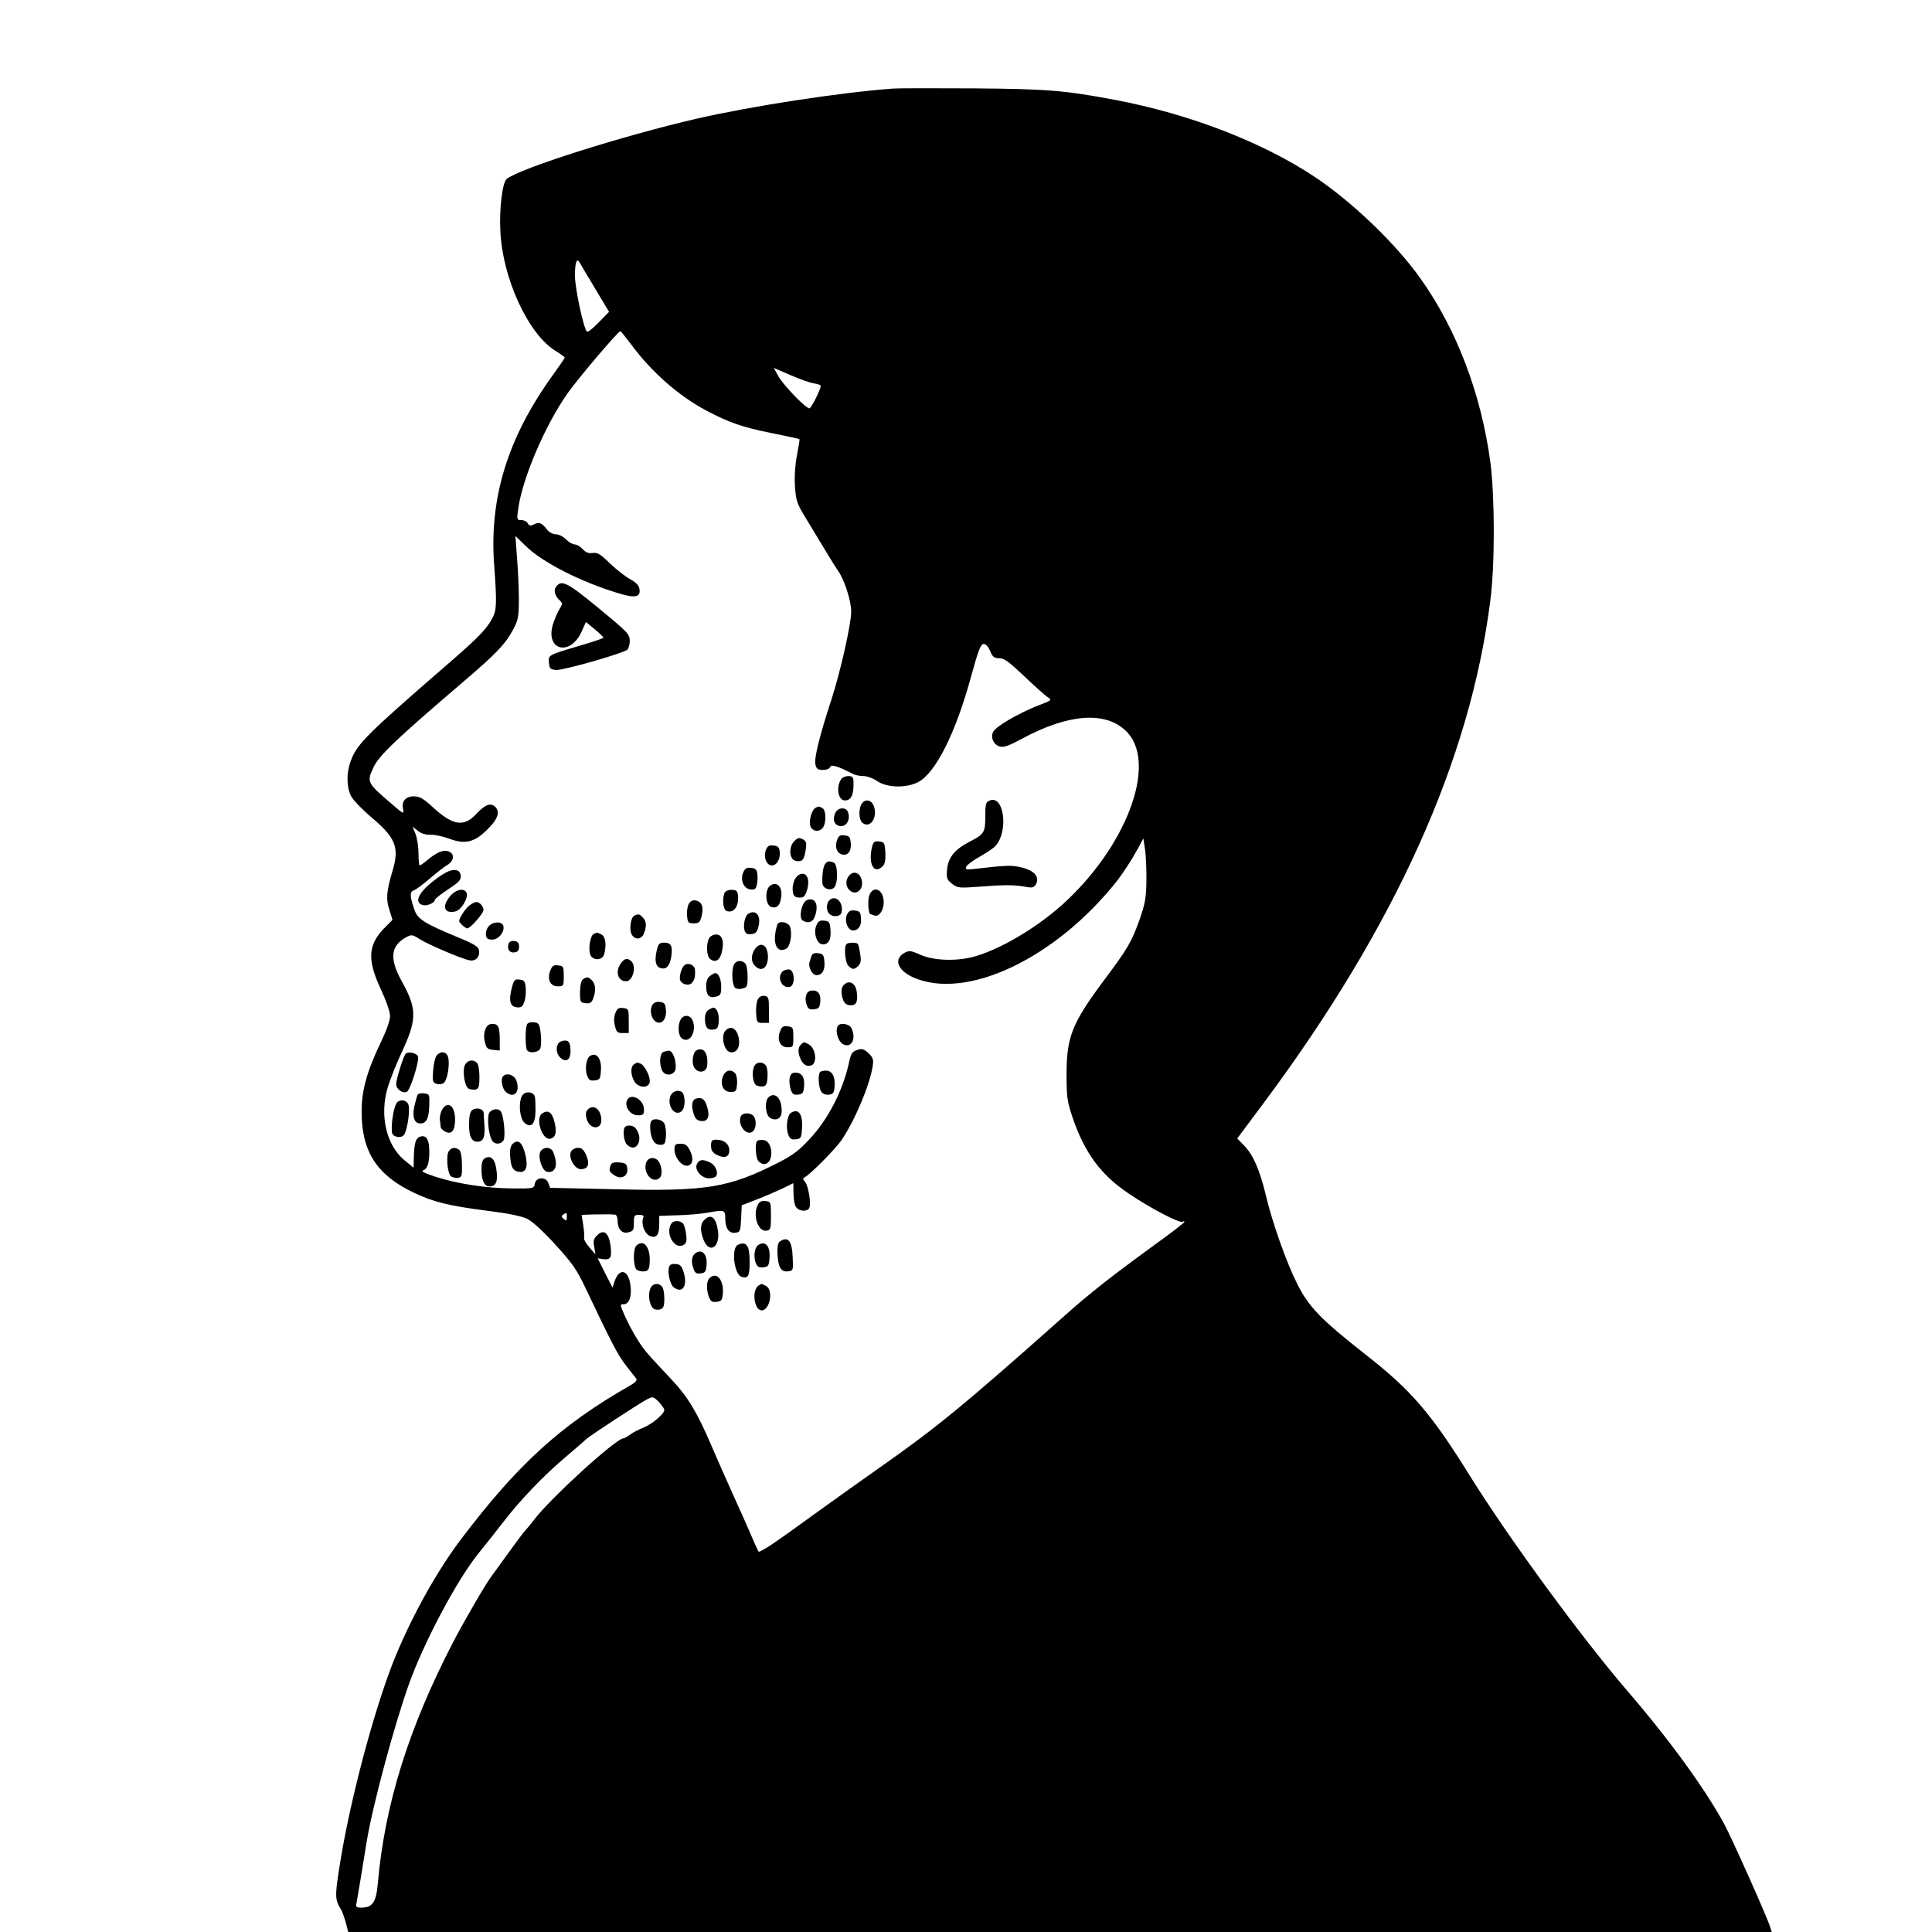 <?xml version="1.0" standalone="no"?>
<!DOCTYPE svg PUBLIC "-//W3C//DTD SVG 20010904//EN"
 "http://www.w3.org/TR/2001/REC-SVG-20010904/DTD/svg10.dtd">
<svg version="1.0" xmlns="http://www.w3.org/2000/svg"
 width="951pt" height="951pt" viewBox="0 0 951 951"
 preserveAspectRatio="xMidYMid meet">
<g transform="translate(0,951) scale(0.1,-0.1)"
fill="#000000" stroke="none">
<path d="M4395 9074 c-266 -20 -694 -86 -965 -148 -364 -84 -875 -246 -936
-297 -21 -17 -37 -146 -31 -258 11 -232 138 -508 273 -589 24 -15 43 -29 44
-32 0 -3 -29 -45 -65 -95 -216 -302 -306 -595 -283 -920 14 -191 13 -227 -7
-265 -27 -53 -67 -95 -205 -215 -425 -368 -464 -408 -495 -495 -20 -56 -19
-123 2 -167 9 -19 54 -66 100 -105 121 -102 140 -149 105 -265 -30 -102 -33
-138 -15 -193 l15 -48 -36 -36 c-85 -85 -90 -158 -22 -304 27 -58 46 -113 46
-133 0 -21 -17 -70 -41 -120 -72 -149 -99 -244 -99 -351 0 -196 74 -311 255
-398 99 -47 171 -65 365 -90 99 -12 166 -26 194 -39 27 -13 79 -61 141 -129
83 -91 105 -123 147 -212 128 -270 159 -330 199 -381 23 -30 46 -59 51 -65 6
-8 -5 -20 -34 -36 -341 -195 -553 -389 -835 -763 -131 -175 -268 -431 -348
-650 -98 -270 -201 -673 -245 -960 -22 -140 -21 -157 9 -205 5 -8 15 -36 23
-63 l12 -47 3504 0 3503 0 -7 23 c-16 52 -189 438 -226 507 -95 175 -273 420
-482 662 -227 265 -582 750 -771 1054 -192 309 -289 421 -514 597 -219 172
-279 234 -335 346 -53 104 -124 304 -156 441 -29 121 -62 196 -105 240 l-35
36 138 185 c642 865 1009 1680 1108 2464 23 180 22 509 0 680 -45 336 -167
656 -344 904 -121 171 -334 375 -517 498 -259 173 -622 313 -990 382 -246 46
-329 53 -690 56 -192 1 -372 1 -400 -1z m-1466 -984 l69 -115 -51 -52 c-28
-29 -54 -50 -58 -45 -17 16 -59 215 -59 275 0 64 9 90 23 65 4 -7 38 -65 76
-128z m179 -277 c99 -134 232 -251 367 -323 111 -59 179 -83 319 -111 76 -15
140 -29 141 -31 2 -2 -4 -37 -12 -78 -9 -46 -13 -105 -10 -153 5 -72 9 -85 55
-160 111 -184 135 -224 159 -259 31 -46 63 -147 63 -199 0 -60 -54 -300 -98
-434 -58 -178 -86 -290 -78 -319 5 -21 12 -26 37 -26 17 0 32 6 35 14 6 15 35
6 116 -35 10 -5 32 -9 48 -9 17 0 48 -11 68 -25 48 -33 143 -35 201 -5 85 43
184 239 259 513 38 137 49 167 64 167 11 0 23 -13 32 -35 12 -29 20 -35 45
-35 24 0 48 -18 121 -87 51 -49 103 -95 116 -104 24 -15 23 -16 -49 -43 -93
-37 -204 -101 -218 -128 -15 -28 3 -66 34 -73 18 -5 48 6 108 39 225 121 405
136 507 42 161 -145 23 -546 -286 -838 -129 -122 -311 -233 -447 -274 -89 -27
-206 -24 -274 6 -49 22 -56 22 -80 9 -53 -30 -33 -85 44 -120 261 -116 702 93
1005 477 29 38 70 100 99 153 l29 54 9 -59 c4 -32 7 -102 6 -154 -1 -78 -7
-111 -33 -185 -40 -112 -58 -143 -177 -302 -156 -210 -183 -277 -183 -461 0
-111 3 -133 29 -211 60 -177 140 -285 281 -379 104 -70 248 -145 261 -136 5 3
9 3 9 -1 0 -3 -46 -39 -102 -80 -264 -192 -357 -265 -495 -388 -492 -437 -622
-544 -910 -746 -81 -57 -192 -136 -246 -175 -192 -139 -233 -168 -285 -203
-29 -19 -55 -33 -58 -31 -2 3 -20 41 -38 84 -19 44 -59 135 -91 204 -31 69
-78 175 -104 236 -70 163 -115 238 -195 323 -127 135 -136 145 -171 202 -20
31 -46 82 -60 113 -24 55 -24 56 -5 56 27 0 41 39 33 95 -10 76 -55 86 -78 17
l-10 -30 -37 72 -36 72 28 -4 c36 -5 43 9 35 69 -9 62 -34 80 -66 48 -17 -17
-20 -28 -14 -57 l6 -37 -30 35 c-17 19 -28 40 -26 47 2 7 0 35 -4 62 l-8 51
56 2 c60 1 89 1 109 -1 6 0 12 -14 12 -29 0 -43 22 -66 53 -58 24 6 27 11 27
46 0 36 2 40 26 40 19 0 25 -4 20 -15 -11 -29 6 -76 31 -88 33 -15 48 3 48 56
l0 42 90 3 c50 1 114 7 144 12 88 16 91 15 91 -28 0 -49 19 -75 51 -70 22 3
24 8 27 69 l3 66 72 28 c40 15 97 40 127 54 l55 27 1 -53 c0 -28 6 -59 14 -67
16 -20 56 -21 64 -1 9 24 -5 108 -21 127 -13 14 -12 17 1 25 28 16 148 137
177 179 64 93 138 266 154 362 6 36 3 45 -19 67 -20 19 -32 24 -49 19 -32 -9
-38 -17 -48 -65 -30 -137 -102 -278 -194 -376 -51 -56 -84 -80 -152 -115 -246
-125 -352 -143 -806 -132 l-319 7 -9 24 c-12 33 -62 29 -67 -5 -3 -22 -6 -23
-110 -22 -131 1 -270 23 -377 57 -60 20 -75 28 -60 33 22 8 32 50 27 117 -4
42 -19 57 -47 47 -19 -8 -26 -33 -28 -98 l-1 -54 -43 35 c-92 75 -126 223 -84
362 12 39 42 114 66 166 78 166 79 217 3 354 -63 114 -56 177 26 220 20 11 29
10 62 -12 45 -28 207 -97 245 -104 30 -6 52 16 47 48 -2 19 -23 32 -113 69
-153 63 -189 86 -204 129 -24 68 -25 90 -5 98 11 3 46 30 79 58 33 28 72 59
88 68 33 21 36 54 5 66 -26 10 -58 -4 -106 -44 -16 -14 -33 -25 -36 -25 -3 0
-6 27 -6 60 0 33 -7 76 -15 96 l-14 35 26 -21 c17 -13 39 -20 62 -19 20 1 62
-8 94 -20 78 -29 124 -17 189 49 49 48 60 84 36 108 -22 22 -50 12 -92 -33
-63 -68 -116 -60 -217 33 -46 42 -63 52 -93 52 -41 0 -62 -27 -51 -67 5 -22
-2 -18 -56 29 -124 106 -125 108 -89 184 28 57 114 139 437 415 168 143 212
190 251 264 23 44 26 62 26 145 0 52 -4 144 -9 204 l-8 108 49 -48 c82 -81
269 -177 457 -234 82 -25 110 -20 105 18 -2 20 -15 33 -46 51 -24 13 -69 48
-100 78 -46 45 -60 54 -84 51 -20 -3 -34 2 -50 19 -12 13 -29 23 -39 23 -10 0
-29 11 -43 25 -14 14 -36 25 -50 25 -14 0 -33 10 -43 23 -27 34 -40 39 -64 26
-18 -9 -24 -8 -31 5 -5 9 -19 16 -32 16 -22 0 -23 1 -14 63 22 146 129 398
237 554 49 72 254 313 265 313 2 0 26 -30 54 -67z m898 -190 c19 -3 34 -8 34
-12 0 -18 -47 -111 -56 -111 -18 0 -127 113 -152 157 l-23 42 81 -35 c45 -20
97 -38 116 -41z m-1216 -4104 c0 -18 -2 -20 -15 -9 -13 11 -13 15 -3 21 18 12
18 12 18 -12z m480 -949 c0 -19 -56 -67 -100 -86 -25 -10 -56 -26 -69 -36 -13
-10 -28 -18 -32 -18 -37 0 -364 -299 -441 -402 -15 -20 -34 -43 -42 -51 -8 -8
-46 -59 -85 -113 -39 -55 -75 -103 -79 -109 -27 -34 -134 -218 -192 -329 -218
-421 -336 -798 -370 -1185 -8 -94 -26 -121 -81 -121 -25 0 -29 3 -24 23 2 12
11 62 19 112 8 50 22 135 31 190 30 181 136 575 210 781 76 209 239 515 343
641 26 32 79 99 117 148 85 111 203 234 315 328 47 40 91 78 98 85 19 17 260
175 297 194 29 15 31 14 58 -13 15 -16 27 -34 27 -39z"/>
<path d="M2742 6628 c-18 -18 -15 -45 9 -69 20 -20 20 -20 0 -52 -10 -18 -24
-52 -31 -76 -33 -124 87 -151 142 -32 l22 49 43 -35 c24 -20 43 -38 43 -42 0
-3 -53 -21 -118 -40 -153 -45 -154 -45 -150 -84 3 -28 7 -32 35 -35 32 -3 328
81 351 100 6 6 12 25 12 43 0 29 -10 41 -82 102 -217 182 -247 200 -276 171z"/>
<path d="M4143 5678 c-29 -38 -19 -108 16 -108 32 0 45 30 42 98 -1 16 -7 22
-25 22 -13 0 -28 -6 -33 -12z"/>
<path d="M4873 5570 c-21 -8 -23 -16 -23 -79 0 -79 -6 -88 -79 -125 -71 -37
-103 -76 -109 -134 -4 -44 -2 -51 24 -72 28 -21 34 -22 129 -15 129 10 169 10
226 1 42 -8 48 -6 59 13 18 35 -9 66 -71 81 -49 12 -75 11 -222 -6 -50 -6 -57
-5 -51 9 3 9 34 32 68 51 34 19 69 43 77 53 64 72 41 250 -28 223z"/>
<path d="M4240 5551 c-15 -28 -12 -77 5 -91 38 -31 77 26 56 83 -12 32 -45 36
-61 8z"/>
<path d="M4012 5532 c-19 -13 -33 -71 -21 -93 12 -23 42 -25 59 -4 17 21 17
84 0 96 -18 11 -22 11 -38 1z"/>
<path d="M4110 5505 c-11 -28 -5 -51 16 -59 34 -13 62 23 49 64 -9 30 -53 27
-65 -5z"/>
<path d="M4121 5377 c-13 -33 -3 -65 21 -72 30 -10 49 13 46 54 -3 31 -7 36
-30 39 -22 3 -30 -2 -37 -21z"/>
<path d="M3910 5370 c-30 -30 -25 -94 9 -98 31 -5 39 5 47 55 5 35 3 43 -15
52 -17 9 -24 8 -41 -9z"/>
<path d="M4293 5343 c-21 -84 8 -140 52 -97 11 12 15 31 13 68 -3 47 -5 51
-30 54 -23 3 -29 -2 -35 -25z"/>
<path d="M3770 5326 c-13 -35 3 -76 29 -76 25 0 43 32 39 68 -2 21 -9 28 -30
30 -22 3 -30 -2 -38 -22z"/>
<path d="M4062 5258 c-10 -13 -16 -55 -14 -95 2 -26 37 -40 57 -23 21 18 20
116 -1 124 -23 9 -30 8 -42 -6z"/>
<path d="M3659 5217 c-17 -37 1 -81 34 -85 21 -3 28 2 32 21 4 14 5 38 3 53
-2 23 -9 30 -30 32 -22 3 -30 -2 -39 -21z"/>
<path d="M2173 5202 c-103 -69 -143 -131 -93 -147 20 -6 60 10 60 25 0 5 29
28 65 52 55 36 65 47 63 68 -4 36 -43 37 -95 2z"/>
<path d="M4187 5207 c-25 -20 -28 -56 -6 -78 34 -34 77 8 58 57 -9 27 -33 36
-52 21z"/>
<path d="M3915 5186 c-9 -14 -15 -39 -13 -58 2 -27 8 -34 29 -36 21 -2 29 3
38 26 7 17 11 43 9 58 -4 39 -40 45 -63 10z"/>
<path d="M3793 5152 c-29 -18 -27 -94 2 -106 26 -9 43 4 49 40 11 53 -16 88
-51 66z"/>
<path d="M2216 5099 c-43 -51 -29 -89 27 -75 28 7 63 66 54 90 -10 27 -53 19
-81 -15z"/>
<path d="M3566 5114 c-12 -31 -6 -82 10 -88 37 -14 64 26 56 82 -3 17 -10 22
-32 22 -16 0 -30 -7 -34 -16z"/>
<path d="M4279 5103 c-9 -24 -5 -93 6 -93 2 0 10 -3 18 -6 23 -9 47 24 47 65
0 62 -51 86 -71 34z"/>
<path d="M3973 5080 c-27 -11 -43 -87 -22 -101 26 -16 49 -9 59 17 22 58 5 99
-37 84z"/>
<path d="M4082 5078 c-15 -15 -16 -50 0 -66 18 -18 55 -15 60 6 12 49 -29 91
-60 60z"/>
<path d="M3390 5060 c-6 -11 -10 -38 -8 -58 3 -34 6 -37 33 -37 26 0 31 5 39
38 11 44 0 70 -32 75 -13 2 -25 -5 -32 -18z"/>
<path d="M2312 5054 c-19 -13 -52 -63 -52 -78 0 -8 31 -36 40 -36 15 0 80 74
80 91 0 17 -19 39 -35 39 -6 0 -21 -7 -33 -16z"/>
<path d="M4169 5008 c-14 -31 4 -78 30 -78 27 0 43 24 39 62 -2 28 -7 34 -30
36 -21 3 -30 -2 -39 -20z"/>
<path d="M3683 5012 c-16 -10 -26 -56 -18 -82 5 -16 13 -20 33 -18 22 2 29 10
36 40 13 51 -14 83 -51 60z"/>
<path d="M3123 5003 c-18 -7 -27 -67 -14 -92 16 -29 49 -27 61 5 14 36 12 60
-6 78 -16 17 -21 18 -41 9z"/>
<path d="M4019 4956 c-16 -35 0 -90 27 -94 31 -4 46 21 42 70 -3 39 -6 43 -30
46 -22 3 -30 -2 -39 -22z"/>
<path d="M2406 4951 c-10 -11 -16 -30 -14 -43 2 -18 9 -23 31 -23 32 0 64 41
54 69 -9 22 -50 20 -71 -3z"/>
<path d="M3826 4958 c-27 -86 -5 -144 44 -118 20 11 31 73 19 108 -9 24 -57
32 -63 10z"/>
<path d="M2923 4913 c-16 -6 -27 -65 -19 -98 9 -34 61 -36 70 -2 12 45 7 86
-13 97 -11 5 -21 10 -23 9 -2 0 -8 -3 -15 -6z"/>
<path d="M3490 4891 c-15 -29 -12 -87 5 -101 25 -21 49 -7 58 33 13 54 2 87
-28 87 -14 0 -29 -8 -35 -19z"/>
<path d="M2504 4866 c-10 -26 4 -48 28 -44 17 2 23 10 23 28 0 18 -6 26 -23
28 -13 2 -25 -3 -28 -12z"/>
<path d="M3233 4833 c-12 -51 -6 -81 18 -88 28 -9 45 9 53 54 8 53 0 71 -34
71 -24 0 -29 -5 -37 -37z"/>
<path d="M4167 4863 c-14 -13 -7 -92 9 -107 20 -20 29 -20 49 0 12 13 15 26 9
58 -3 22 -8 44 -11 49 -5 9 -47 9 -56 0z"/>
<path d="M3716 4838 c-20 -29 -20 -62 0 -82 32 -33 64 -11 64 44 0 58 -35 79
-64 38z"/>
<path d="M3995 4806 c-3 -9 -7 -23 -10 -31 -8 -25 13 -65 34 -65 28 0 43 24
39 67 -3 33 -7 38 -31 41 -18 2 -29 -2 -32 -12z"/>
<path d="M3056 4768 c-29 -41 -15 -88 26 -88 33 0 52 72 26 98 -18 18 -35 15
-52 -10z"/>
<path d="M3611 4758 c-11 -29 -7 -96 7 -110 6 -6 22 -8 36 -4 24 6 26 11 26
59 0 29 -5 58 -12 65 -19 19 -48 14 -57 -10z"/>
<path d="M3372 4761 c-15 -9 -29 -52 -25 -73 6 -23 42 -33 58 -17 14 15 18 31
16 65 -1 22 -30 37 -49 25z"/>
<path d="M2709 4733 c-17 -43 -1 -78 36 -78 29 0 30 1 30 50 0 47 -2 50 -27
53 -23 3 -30 -2 -39 -25z"/>
<path d="M3852 4728 c-29 -29 -4 -84 35 -76 28 5 26 82 -2 86 -11 1 -26 -3
-33 -10z"/>
<path d="M3495 4706 c-13 -9 -19 -26 -19 -50 0 -45 15 -61 48 -52 23 6 26 12
26 49 0 38 -13 67 -30 67 -3 0 -15 -6 -25 -14z"/>
<path d="M2870 4690 c-9 -6 -14 -27 -15 -62 0 -51 1 -53 27 -56 22 -3 30 2 38
23 14 38 12 71 -6 89 -18 18 -24 19 -44 6z"/>
<path d="M2520 4650 c-17 -64 -10 -94 22 -98 23 -3 30 2 38 24 6 15 10 46 8
68 -3 36 -6 41 -30 44 -24 3 -28 -1 -38 -38z"/>
<path d="M4154 4662 c-11 -11 -14 -26 -10 -50 6 -39 21 -53 51 -50 23 3 29 26
21 73 -8 38 -38 52 -62 27z"/>
<path d="M3989 4633 c-22 -5 -30 -38 -18 -70 7 -19 15 -24 37 -21 23 3 27 8
30 40 3 39 -16 58 -49 51z"/>
<path d="M3730 4590 c-6 -11 -10 -42 -8 -68 3 -45 4 -47 33 -47 l30 0 0 65 c0
59 -2 65 -22 68 -14 2 -26 -4 -33 -18z"/>
<path d="M3210 4561 c-14 -26 -3 -69 20 -81 28 -15 52 14 48 59 -3 31 -7 36
-30 39 -19 2 -30 -3 -38 -17z"/>
<path d="M3029 4523 c-7 -18 -8 -41 -2 -63 7 -30 12 -35 38 -35 l30 0 0 60 c0
58 -1 60 -27 63 -23 3 -30 -2 -39 -25z"/>
<path d="M3488 4539 c-11 -6 -18 -22 -18 -42 0 -43 12 -59 41 -55 20 2 25 10
27 41 3 35 -10 67 -27 67 -3 0 -14 -5 -23 -11z"/>
<path d="M3350 4491 c-15 -28 -12 -77 5 -91 37 -31 76 29 55 85 -11 30 -45 33
-60 6z"/>
<path d="M2595 4469 c-10 -15 -10 -113 -1 -128 11 -17 54 -13 65 7 5 10 6 42
3 72 -6 50 -9 55 -34 58 -14 2 -29 -2 -33 -9z"/>
<path d="M2389 4443 c-7 -18 -8 -41 -2 -63 7 -30 13 -35 41 -38 l32 -3 0 50
c0 65 -7 81 -36 81 -17 0 -28 -8 -35 -27z"/>
<path d="M4127 4463 c-19 -18 -4 -79 23 -93 42 -22 67 29 40 81 -10 18 -50 26
-63 12z"/>
<path d="M3840 4434 c-17 -42 0 -79 36 -79 28 0 29 1 29 50 0 47 -2 50 -27 53
-23 3 -30 -2 -38 -24z"/>
<path d="M3572 4438 c-27 -27 -7 -108 27 -108 30 0 44 26 38 67 -8 49 -38 68
-65 41z"/>
<path d="M2752 4378 c-17 -17 -15 -53 4 -72 31 -31 56 -12 52 40 -2 30 -8 40
-23 42 -11 1 -26 -3 -33 -10z"/>
<path d="M3942 4368 c-15 -15 -15 -40 -1 -72 13 -28 32 -38 53 -30 31 12 21
86 -14 104 -23 12 -24 12 -38 -2z"/>
<path d="M3427 4339 c-17 -10 -24 -64 -9 -85 20 -30 60 -23 63 11 6 62 -18 94
-54 74z"/>
<path d="M3268 4333 c-21 -5 -25 -61 -8 -94 13 -23 43 -25 60 -4 13 15 5 70
-12 93 -11 12 -12 13 -40 5z"/>
<path d="M1995 4321 c-13 -22 -45 -125 -45 -147 0 -25 30 -47 52 -39 16 6 61
146 56 173 -4 19 -52 29 -63 13z"/>
<path d="M2149 4314 c-7 -9 -15 -42 -17 -74 -4 -52 -2 -59 17 -65 12 -4 28 -2
36 5 17 14 30 90 21 125 -7 29 -36 34 -57 9z"/>
<path d="M2904 4312 c-18 -11 -26 -66 -14 -96 8 -22 15 -27 38 -24 25 3 27 7
30 49 4 58 -22 92 -54 71z"/>
<path d="M2289 4269 c-14 -28 -3 -106 18 -118 9 -4 24 -6 34 -4 16 4 19 15 19
62 0 31 -5 62 -12 69 -19 19 -46 14 -59 -9z"/>
<path d="M3121 4271 c-19 -12 -17 -55 3 -86 20 -31 69 -32 74 -2 5 24 -24 83
-44 91 -19 7 -16 8 -33 -3z"/>
<path d="M3711 4258 c-11 -30 -5 -79 11 -90 7 -4 22 -7 33 -6 16 2 21 12 23
46 2 24 -2 50 -9 58 -17 21 -49 17 -58 -8z"/>
<path d="M3559 4213 c-16 -41 1 -78 37 -78 26 0 29 3 32 38 2 21 -2 45 -9 53
-19 23 -48 17 -60 -13z"/>
<path d="M4037 4233 c-12 -11 -8 -78 6 -97 8 -11 23 -17 38 -14 20 2 25 9 27
40 4 48 -12 78 -42 78 -12 0 -26 -3 -29 -7z"/>
<path d="M3887 4203 c-3 -14 0 -39 5 -55 8 -24 15 -29 37 -26 22 3 26 8 29 41
4 44 -11 67 -43 67 -17 0 -24 -7 -28 -27z"/>
<path d="M2477 4213 c-14 -13 -6 -60 12 -77 41 -37 74 -1 52 57 -10 26 -47 38
-64 20z"/>
<path d="M2575 4123 c-24 -23 -20 -115 6 -139 33 -30 54 -8 55 57 0 30 -1 61
-3 70 -5 23 -40 30 -58 12z"/>
<path d="M3300 4115 c-18 -48 22 -103 55 -75 15 13 20 56 9 84 -10 26 -53 20
-64 -9z"/>
<path d="M2056 4122 c-3 -5 -10 -30 -16 -56 -12 -53 -1 -86 29 -86 30 0 42 24
44 87 2 56 1 58 -25 61 -14 2 -29 -1 -32 -6z"/>
<path d="M3782 4108 c-15 -15 -16 -62 -2 -89 6 -11 21 -19 35 -19 30 0 40 31
28 81 -10 36 -38 50 -61 27z"/>
<path d="M3085 4090 c-10 -32 20 -70 55 -70 26 0 30 4 30 28 0 53 -71 87 -85
42z"/>
<path d="M3429 4103 c-23 -5 -28 -33 -15 -74 8 -26 17 -35 38 -37 33 -4 44 24
28 72 -11 36 -24 45 -51 39z"/>
<path d="M1955 4084 c-15 -16 -30 -96 -26 -146 1 -23 40 -34 58 -16 15 15 31
106 25 144 -4 27 -37 37 -57 18z"/>
<path d="M2176 4048 c-7 -13 -12 -34 -11 -48 2 -14 4 -30 4 -37 1 -7 10 -17
22 -23 31 -17 49 4 49 59 0 68 -35 95 -64 49z"/>
<path d="M2325 4046 c-11 -8 -16 -28 -16 -69 -1 -60 12 -87 41 -87 28 0 38 22
35 75 -2 28 -4 57 -4 66 -1 21 -35 30 -56 15z"/>
<path d="M2890 4045 c-14 -17 -2 -64 22 -78 24 -15 48 -1 48 28 0 56 -41 85
-70 50z"/>
<path d="M2410 4035 c-14 -17 -7 -104 11 -137 12 -23 45 -23 58 0 10 19 1 117
-13 140 -10 17 -41 15 -56 -3z"/>
<path d="M2670 4030 c-39 -24 1 -141 43 -124 23 8 28 32 17 78 -11 50 -31 65
-60 46z"/>
<path d="M3893 4032 c-18 -11 -26 -74 -13 -106 8 -22 15 -27 38 -24 25 3 27 6
30 56 4 69 -18 98 -55 74z"/>
<path d="M3646 4014 c-16 -43 29 -99 60 -73 17 14 19 60 2 77 -17 17 -55 15
-62 -4z"/>
<path d="M3207 3993 c-11 -11 -8 -66 6 -93 8 -17 21 -25 37 -25 22 0 25 5 28
42 2 23 -2 51 -8 63 -10 19 -49 28 -63 13z"/>
<path d="M3077 3963 c-13 -12 -7 -72 9 -87 47 -47 86 29 42 81 -11 14 -40 17
-51 6z"/>
<path d="M3500 3870 c0 -23 7 -33 29 -45 37 -19 61 -10 61 22 0 31 -25 52 -62
53 -24 0 -28 -4 -28 -30z"/>
<path d="M3727 3894 c-11 -11 -8 -73 3 -95 6 -10 20 -19 31 -19 49 0 47 112
-2 118 -14 2 -28 0 -32 -4z"/>
<path d="M2522 3878 c-13 -13 -15 -49 -6 -97 5 -22 14 -33 32 -38 38 -9 52 16
40 75 -15 68 -37 89 -66 60z"/>
<path d="M3320 3851 c0 -38 36 -83 64 -79 27 4 32 37 11 77 -12 24 -22 31 -45
31 -26 0 -30 -4 -30 -29z"/>
<path d="M2210 3845 c-16 -20 -8 -114 11 -126 8 -5 23 -8 34 -7 18 3 20 10 19
66 -1 43 -6 67 -15 73 -20 13 -35 11 -49 -6z"/>
<path d="M2660 3841 c-14 -27 9 -95 33 -99 32 -6 49 18 42 57 -4 20 -11 42
-17 49 -16 18 -46 15 -58 -7z"/>
<path d="M2811 3842 c-15 -29 17 -87 48 -87 36 0 45 24 27 68 -13 28 -22 37
-41 37 -13 0 -29 -8 -34 -18z"/>
<path d="M2387 3809 c-12 -7 -17 -23 -17 -55 0 -54 14 -84 39 -84 32 0 43 24
35 79 -7 56 -27 76 -57 60z"/>
<path d="M3181 3788 c-18 -50 30 -107 65 -77 17 14 13 61 -7 86 -18 20 -49 16
-58 -9z"/>
<path d="M3431 3781 c-15 -28 21 -71 59 -71 16 0 32 5 35 11 12 19 -4 55 -30
67 -36 17 -53 15 -64 -7z"/>
<path d="M3006 3775 c-10 -27 -7 -34 18 -50 34 -23 68 -5 64 33 -3 23 -8 27
-39 30 -26 2 -38 -1 -43 -13z"/>
<path d="M3731 3581 c-28 -51 0 -135 42 -129 20 3 22 9 22 73 0 69 -1 70 -27
73 -18 2 -30 -3 -37 -17z"/>
<path d="M3466 3504 c-20 -19 -20 -54 -2 -99 29 -69 82 -33 70 47 -10 67 -35
86 -68 52z"/>
<path d="M3302 3483 c-26 -49 19 -124 61 -102 16 9 19 18 14 56 -3 25 -11 49
-18 54 -22 14 -48 10 -57 -8z"/>
<path d="M3840 3400 c-11 -7 -14 -24 -13 -60 3 -67 17 -92 51 -88 26 3 27 4
24 67 -3 82 -22 107 -62 81z"/>
<path d="M3132 3378 c-17 -17 -15 -103 2 -118 8 -6 25 -10 38 -8 19 2 24 10
26 44 5 74 -30 118 -66 82z"/>
<path d="M3633 3383 c-35 -14 -20 -146 17 -158 33 -10 40 3 40 74 0 80 -15
102 -57 84z"/>
<path d="M3733 3382 c-18 -11 -25 -55 -14 -86 9 -22 16 -27 39 -24 24 3 27 7
30 46 4 58 -20 86 -55 64z"/>
<path d="M3424 3342 c-19 -13 -23 -41 -12 -72 8 -26 15 -31 37 -28 22 3 26 8
29 41 4 53 -22 81 -54 59z"/>
<path d="M3294 3275 c-10 -26 4 -89 23 -102 42 -32 68 6 49 72 -10 33 -17 41
-39 43 -18 2 -29 -2 -33 -13z"/>
<path d="M3492 3218 c-15 -15 -16 -57 -2 -93 8 -21 16 -26 38 -23 23 3 27 8
30 39 6 69 -31 112 -66 77z"/>
<path d="M3200 3165 c-11 -30 -3 -80 16 -96 7 -6 22 -8 34 -4 16 5 20 15 20
54 0 26 -5 52 -12 59 -20 20 -48 14 -58 -13z"/>
<path d="M3734 3182 c-35 -22 -22 -122 15 -122 41 0 59 100 22 120 -23 12 -23
12 -37 2z"/>
</g>
</svg>

